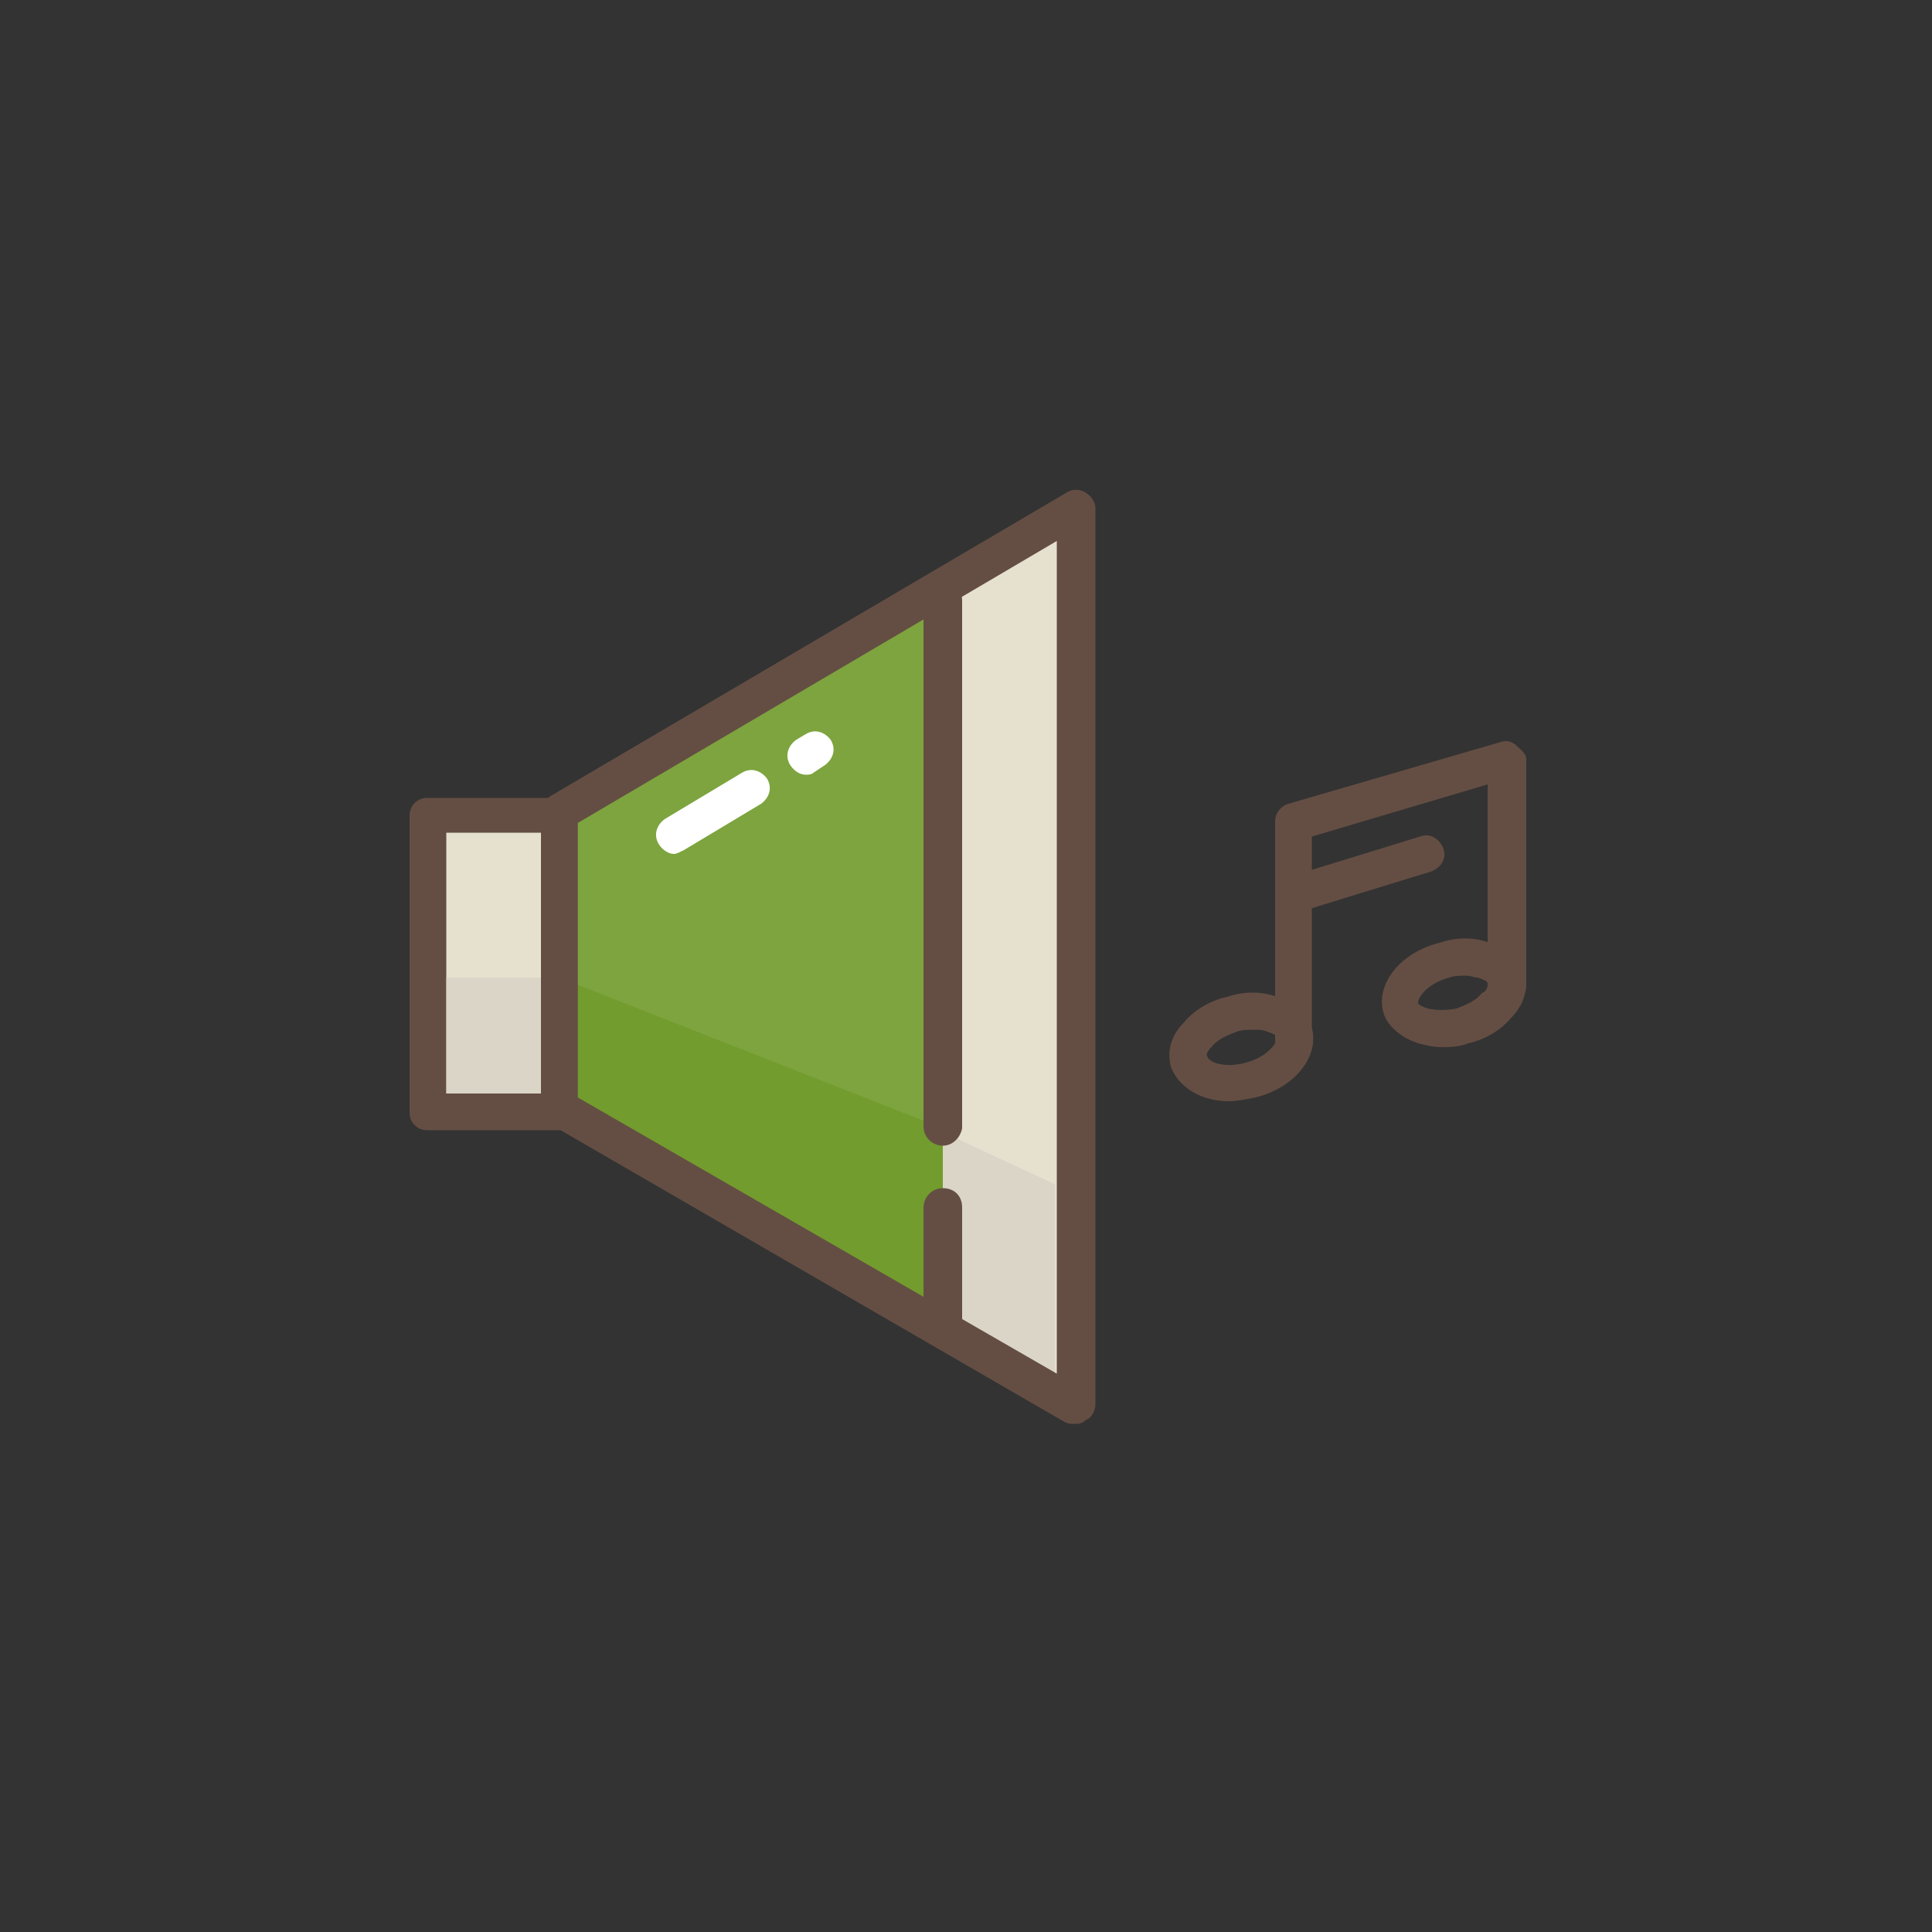 <?xml version="1.0" encoding="utf-8"?>
<!-- Generator: Adobe Illustrator 22.0.1, SVG Export Plug-In . SVG Version: 6.00 Build 0)  -->
<svg version="1.1" id="Capa_1" xmlns="http://www.w3.org/2000/svg" xmlns:xlink="http://www.w3.org/1999/xlink" x="0px" y="0px"
	 viewBox="0 0 100 100" style="enable-background:new 0 0 100 100;" xml:space="preserve">
<rect x="0" y="0" width="100" height="100" fill="#333333" stroke="none"/>
<g>
	<polygon style="fill:#E6E0CF;" points="48.8,30.5 55.6,26.4 55.6,72.3 48.8,68.7 	"/>
	<path style="fill:#E6E0CF;" d="M55.6,73.3c-0.1,0-0.3,0-0.4-0.1l-6.9-3.6c-0.3-0.2-0.5-0.5-0.5-0.8l0-38.2c0-0.3,0.2-0.6,0.4-0.8
		l6.9-4.1c0.3-0.2,0.6-0.2,0.9,0c0.3,0.2,0.5,0.5,0.5,0.8v46c0,0.3-0.2,0.6-0.4,0.8C56,73.2,55.8,73.3,55.6,73.3z M49.7,68.2l5,2.7
		V28l-5,3L49.7,68.2z"/>
</g>
<polygon style="opacity:0.73;fill:#D6D0C4;" points="54.6,72.6 48.8,68.2 48.8,58.6 54.6,61.3 "/>
<polygon id="color" class="dashboard_main_color" style="fill:#729C2E;" points="48.8,68.7 29,57.5 29,41.7 48.8,31.1 "/>
<g>
	<rect x="22.1" y="42.2" style="fill:#E6E0CF;" width="6.9" height="15.4"/>
	<path style="fill:#644E43;" d="M29,58.5h-6.9c-0.5,0-0.9-0.4-0.9-0.9V42.2c0-0.5,0.4-0.9,0.9-0.9H29c0.5,0,0.9,0.4,0.9,0.9v15.4
		C29.9,58.1,29.5,58.5,29,58.5z M23.1,56.6h5V43.1h-5V56.6z"/>
</g>
<path style="fill:none;stroke:#644E43;stroke-width:1.902;stroke-linecap:round;stroke-linejoin:round;stroke-miterlimit:10;" d="
	M31.2,57.5"/>
<polygon style="opacity:8.000000e-02;fill:#FFFFFF;" points="29.4,42.2 48.8,31.1 48.8,58.4 29.2,50.7 "/>
<g>
	<line style="fill:#FFFFFF;" x1="48.8" y1="31.1" x2="48.8" y2="58.4"/>
	<path style="fill:#644E43;" d="M48.8,59.3c-0.5,0-1-0.4-1-1V31.1c0-0.5,0.4-1,1-1s1,0.4,1,1v27.3C49.7,58.9,49.3,59.3,48.8,59.3z"
		/>
</g>
<path style="fill:#644E43;" d="M55.6,73.7c-0.2,0-0.3,0-0.5-0.1L28.5,58.2C28.2,58,28,57.7,28,57.4V42c0-0.3,0.2-0.6,0.5-0.8
	l26.7-15.7c0.3-0.2,0.7-0.2,1,0c0.3,0.2,0.5,0.5,0.5,0.8v46.4c0,0.3-0.2,0.7-0.5,0.8C56,73.7,55.8,73.7,55.6,73.7z M29.9,56.8
	l24.8,14.3V28L29.9,42.6V56.8z"/>
<g>
	<line style="fill:#FFFFFF;" x1="48.8" y1="62.5" x2="48.8" y2="68.7"/>
	<path style="fill:#644E43;" d="M48.8,69.7c-0.5,0-1-0.4-1-1v-6.2c0-0.5,0.4-1,1-1s1,0.4,1,1v6.2C49.7,69.2,49.3,69.7,48.8,69.7z"/>
</g>
<path style="fill:#FFFFFF;" d="M34.9,44.2c-0.3,0-0.6-0.2-0.8-0.5c-0.3-0.5-0.1-1,0.3-1.3l4-2.4c0.5-0.3,1-0.1,1.3,0.3
	c0.3,0.5,0.1,1-0.3,1.3l-4,2.4C35.2,44.1,35,44.2,34.9,44.2z"/>
<path style="fill:#FFFFFF;" d="M41.7,40.1c-0.3,0-0.6-0.2-0.8-0.5c-0.3-0.5-0.1-1,0.3-1.3l0.5-0.3c0.5-0.3,1-0.1,1.3,0.3
	c0.3,0.5,0.1,1-0.3,1.3L42.1,40C42,40.1,41.8,40.1,41.7,40.1z"/>
<rect x="23.1" y="50.6" style="opacity:0.73;fill:#D6D0C4;" width="4.9" height="6"/>
<path style="fill:#644E43;" d="M63.6,57c-1.4,0-2.6-0.7-3-1.8c-0.2-0.8,0-1.6,0.7-2.3c0.5-0.6,1.3-1.1,2.2-1.3
	c0.9-0.3,1.8-0.3,2.6,0c0.9,0.3,1.6,0.9,1.8,1.6c0.4,1.5-0.9,3.1-2.9,3.6C64.5,56.9,64,57,63.6,57z M64.9,53.3c-0.3,0-0.6,0-0.9,0.1
	c-0.5,0.2-1,0.4-1.3,0.8c-0.2,0.2-0.3,0.4-0.2,0.5c0.1,0.3,0.9,0.6,2,0.3c1.1-0.3,1.6-1,1.6-1.3c0-0.1-0.2-0.2-0.5-0.3
	C65.4,53.3,65.1,53.3,64.9,53.3z"/>
<path style="fill:#644E43;" d="M74.6,54.2c-0.4,0-0.8-0.1-1.2-0.2c-0.9-0.3-1.6-0.9-1.8-1.6c-0.4-1.5,0.9-3.1,2.9-3.6
	c0.9-0.3,1.8-0.3,2.6,0c0.9,0.3,1.6,0.9,1.8,1.6c0.2,0.8,0,1.6-0.7,2.3c-0.5,0.6-1.3,1.1-2.2,1.3C75.5,54.2,75,54.2,74.6,54.2z
	 M75.9,50.5c-0.3,0-0.6,0-0.9,0.1c-1.1,0.3-1.6,1-1.6,1.3c0,0.1,0.2,0.2,0.5,0.3c0.4,0.1,1,0.1,1.5,0c0.5-0.2,1-0.4,1.3-0.8
	C77,51.3,77,51,77,50.9c0-0.1-0.2-0.2-0.5-0.3C76.3,50.6,76.1,50.5,75.9,50.5z"/>
<path style="fill:#644E43;" d="M67,54.8c-0.5,0-1-0.4-1-1V42.5c0-0.4,0.3-0.8,0.7-0.9l11-3.2c0.3-0.1,0.6,0,0.8,0.2S79,39,79,39.3
	V51c0,0.5-0.4,1-1,1s-1-0.4-1-1V40.6l-9.1,2.7v10.7C67.9,54.4,67.5,54.8,67,54.8z"/>
<path style="fill:#644E43;" d="M67.3,47.2c-0.4,0-0.8-0.3-0.9-0.7c-0.2-0.5,0.1-1,0.6-1.2l6.5-2c0.5-0.2,1,0.1,1.2,0.6
	c0.2,0.5-0.1,1-0.6,1.2l-6.5,2C67.5,47.2,67.4,47.2,67.3,47.2z"/>
</svg>
